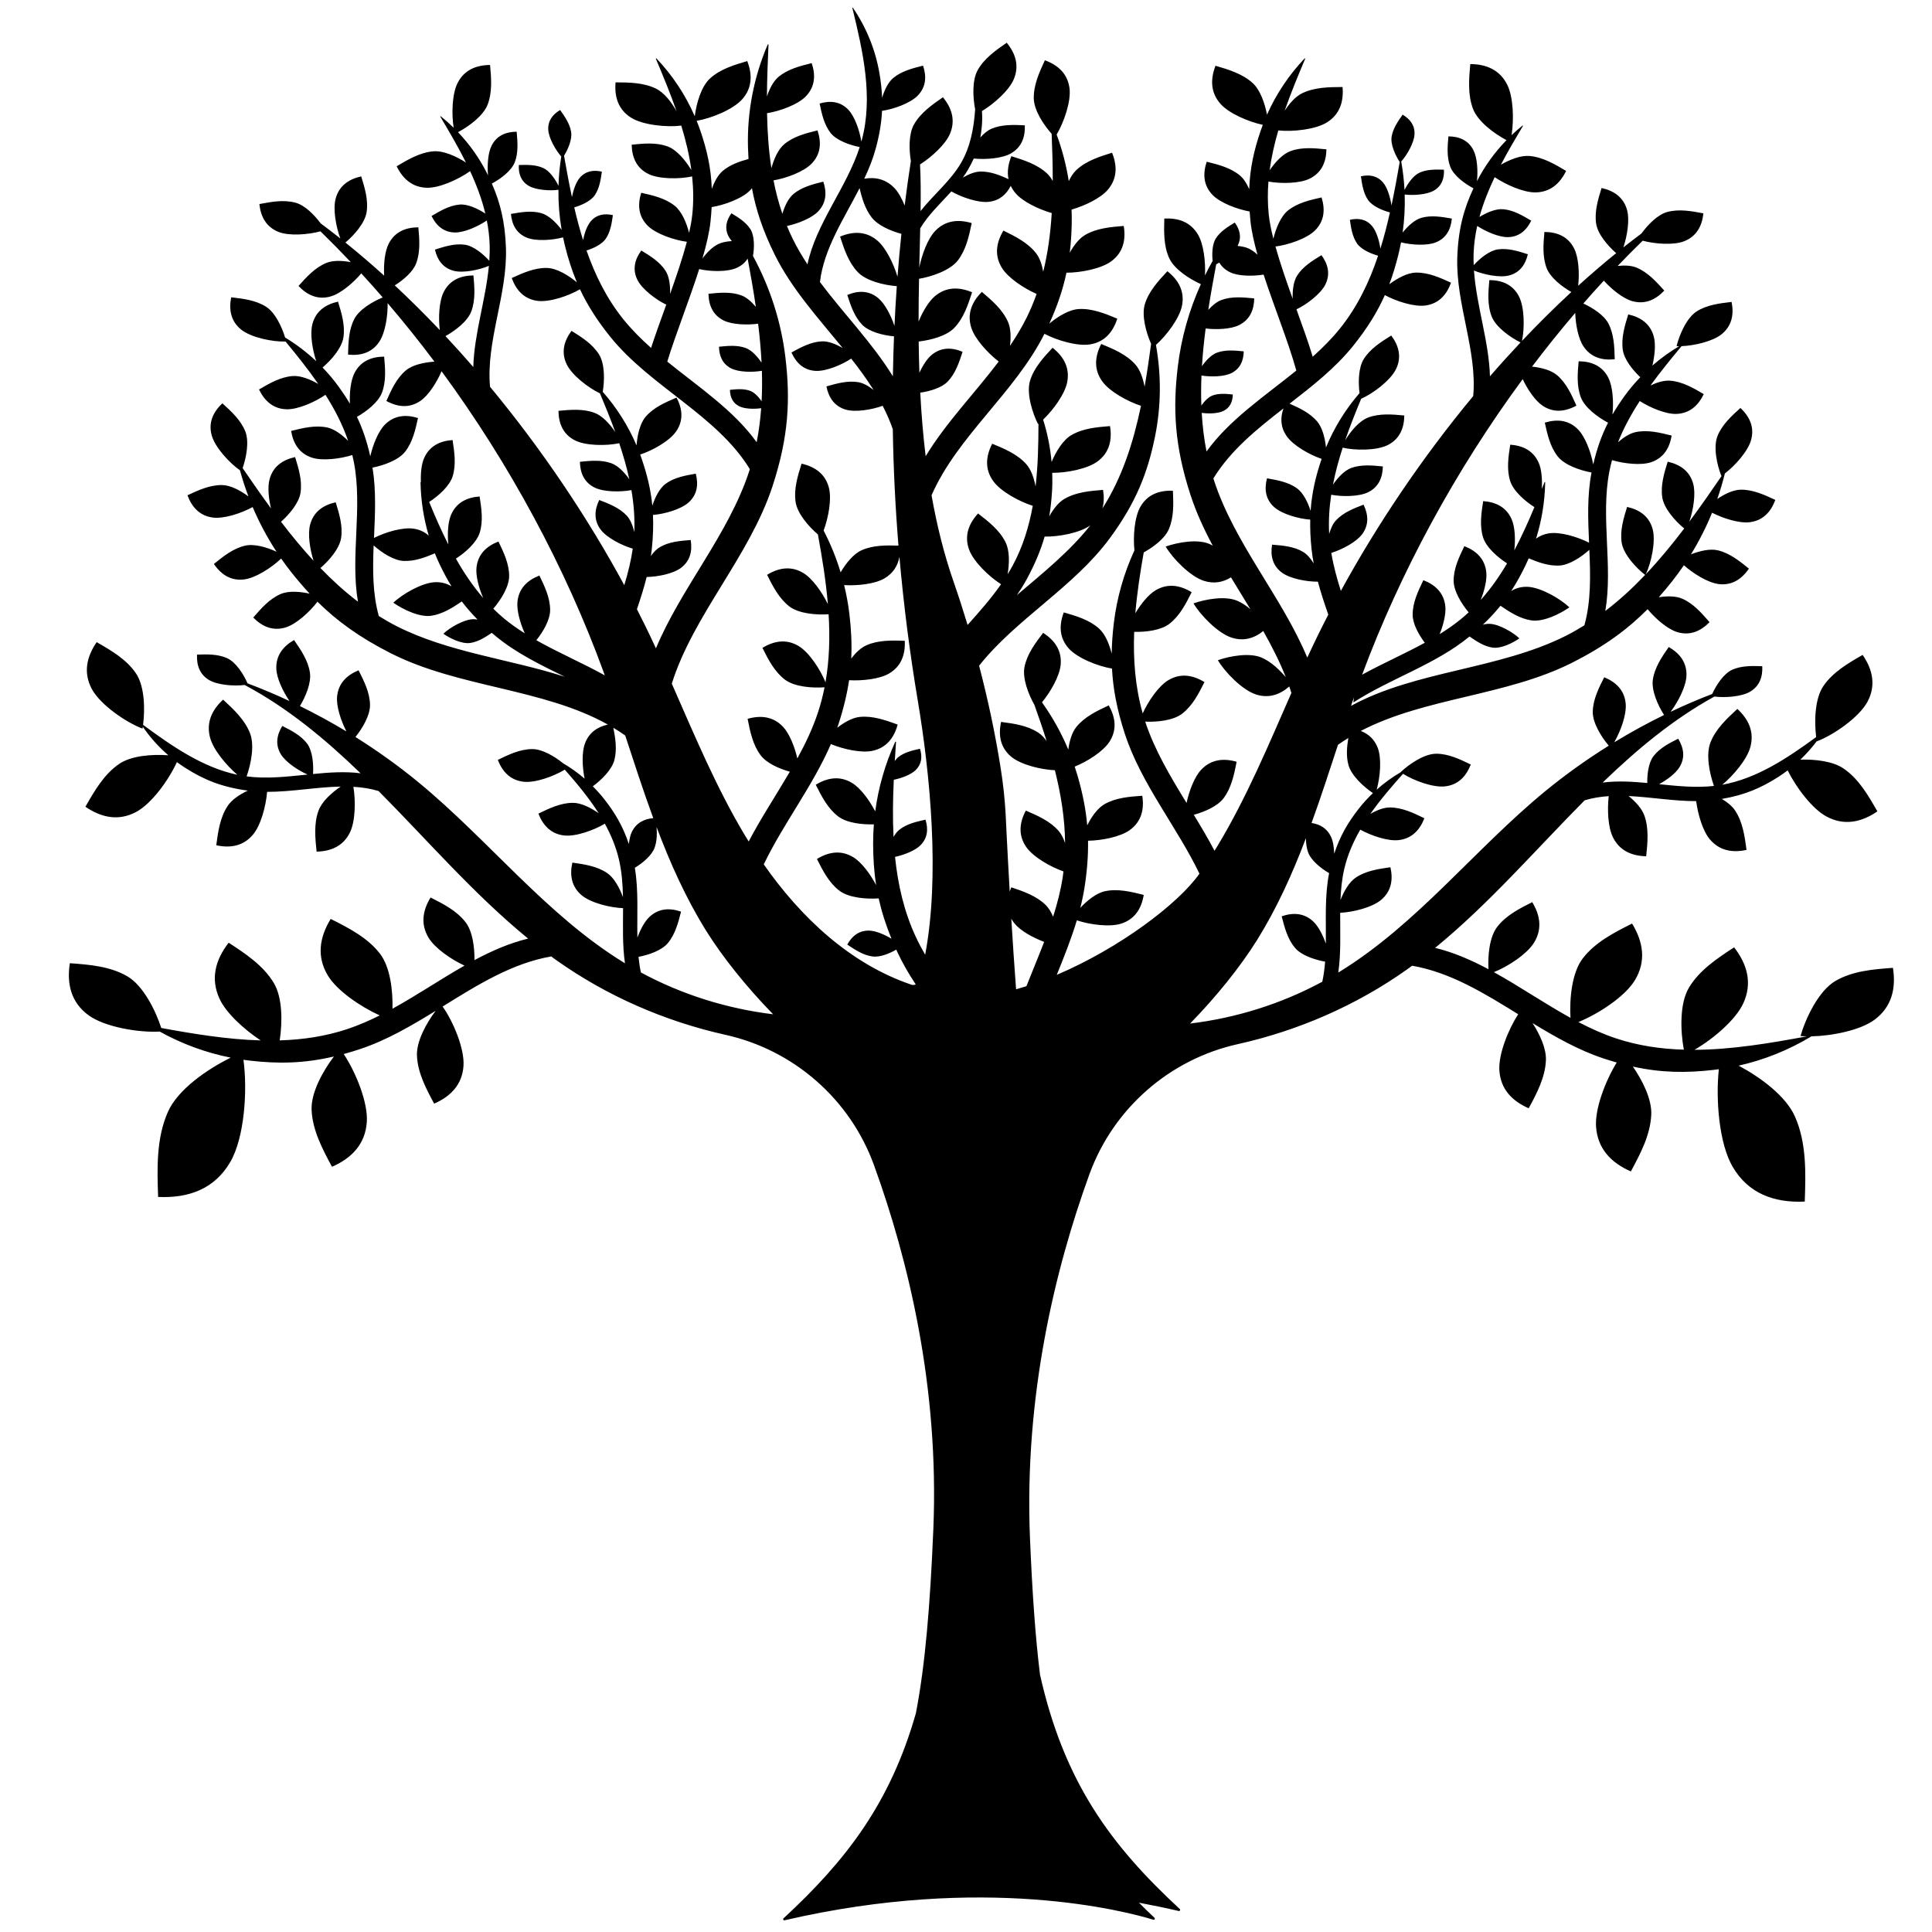 <?xml version="1.0" encoding="iso-8859-1"?>
<!-- Generator: Adobe Illustrator 22.1.0, SVG Export Plug-In . SVG Version: 6.00 Build 0)  -->
<svg version="1.1" id="Layer_1" xmlns="http://www.w3.org/2000/svg" xmlns:xlink="http://www.w3.org/1999/xlink" x="0px" y="0px"
	 width="850.394px" height="850.394px" viewBox="0 0 850.394 850.394" enable-background="new 0 0 850.394 850.394"
	 xml:space="preserve">
<path d="M833.202,426.008c-8.672,0.631-17.681,1.361-25.21,5.708c-7.529,4.348-13.217,16.492-15.482,24.302
	c0.882,0.081,1.851,0.121,2.86,0.138c-16.317,3.021-33.065,5.868-49.533,5.934c8.113-4.678,18.154-13.136,21.522-20.518
	c3.986-8.734,1.827-17.007-4.066-24.587c-7.491,4.887-15.236,10.032-19.847,17.695c-4.214,7.003-3.797,19.089-2.281,27.347
	c-10.114-0.298-20.096-1.741-29.778-4.95c-5.73-1.899-11.246-4.39-16.639-7.203c8.741-3.548,20.527-11.187,24.905-18.47
	c4.946-8.229,3.734-16.693-1.266-24.889c-7.994,4.01-16.27,8.248-21.717,15.343c-4.828,6.288-5.868,17.823-5.401,26.154
	c-11.443-6.302-22.398-13.845-33.712-20.102c6.215-2.504,14.647-7.952,17.77-13.148c3.512-5.843,2.651-11.853-0.899-17.672
	c-5.676,2.848-11.553,5.857-15.42,10.894c-3.44,4.481-4.171,12.714-3.831,18.634c-7.559-4.032-15.303-7.418-23.483-9.404
	c23.724-19.387,44.17-43.133,65.829-64.956c3.463-1.038,6.998-1.592,10.582-1.829c-0.687,6.043-0.343,13.679,1.849,18.105
	c2.882,5.819,8.145,8.217,14.637,8.361c0.633-6.016,1.239-12.276-0.814-17.967c-1.108-3.071-3.841-6.049-6.916-8.539
	c9.808,0.457,19.855,2.256,29.733,2.237c0.789,5.955,2.884,13.055,5.977,16.759c4.162,4.985,9.839,6.086,16.185,4.708
	c-0.791-5.998-1.664-12.226-4.99-17.279c-1.303-1.979-3.429-3.709-5.861-5.162c10.098-1.699,17.249-4.857,24.683-9.569
	c1.47-0.932,2.884-1.94,4.269-2.984c3.772,7.528,10.764,16.92,17.167,20.336c7.629,4.069,15.185,2.59,22.327-2.285
	c-3.975-7.005-8.168-14.254-14.799-18.826c-4.728-3.259-12.394-4.154-19.103-3.964c2.623-2.493,5.038-5.2,7.217-8.101
	c0.003,0.02,0.006,0.042,0.009,0.061c7.138-2.652,18.658-10.5,22.372-17.531c3.714-7.031,2.325-13.975-2.184-20.525
	c-6.428,3.682-13.078,7.565-17.258,13.681c-3.817,5.585-4.053,15.587-3.197,22.487c-12.667,9.249-26.07,18.244-41.32,20.983
	c5.066-4.252,10.898-11.18,12.364-16.633c1.77-6.583-0.71-12.125-5.723-16.744c-4.675,4.299-9.497,8.808-11.83,14.714
	c-2.103,5.325-0.472,13.585,1.519,19.19c-7.938,0.874-16.049,0.064-24.12-0.773c3.616-1.996,7.362-4.834,9.009-7.574
	c2.473-4.115,1.867-8.347-0.633-12.446c-3.998,2.005-8.136,4.125-10.859,7.672c-2.18,2.839-2.815,7.818-2.746,11.825
	c-6.65-0.628-13.239-1.014-19.644-0.189c15.083-14.565,30.999-27.86,49.193-37.863c4.683,0.594,11.93,0.082,15.68-2.123
	c4.138-2.433,5.628-6.441,5.39-11.236c-4.47-0.148-9.118-0.263-13.205,1.552c-3.778,1.678-7.11,6.847-8.842,10.678
	c-6.165,2.365-12.283,4.984-18.313,7.849c3.346-4.43,6.8-11.138,6.991-15.851c0.232-5.731-2.831-9.819-7.802-12.68
	c-3.039,4.395-6.16,8.99-6.98,14.269c-0.75,4.83,2.218,11.428,4.923,15.652c-7.483,3.666-14.821,7.691-21.942,12.034
	c2.817-4.854,5.503-12.227,5.053-17.06c-0.533-5.731-4.124-9.39-9.45-11.574c-2.438,4.776-4.931,9.762-5.043,15.124
	c-0.103,4.936,3.778,11.154,7.046,14.99c-9.895,6.176-19.355,12.946-28.164,20.195c-31.028,25.536-56.196,58.354-90.438,79.385
	c-0.15,0.092-0.307,0.172-0.457,0.263c1.238-8.491,0.789-17.421,0.837-26.29c5.633-0.251,14.095-2.341,18.069-5.715
	c4.372-3.712,5.303-8.735,4.04-14.329c-5.291,0.742-10.785,1.559-15.224,4.534c-2.936,1.968-5.234,5.995-6.765,9.909
	c0.187-4.612,0.632-9.178,1.659-13.627c1.425-6.171,3.917-11.917,7.058-17.36c4.885,2.672,12.124,5.129,16.856,4.604
	c5.701-0.632,9.282-4.275,11.363-9.62c-4.802-2.344-9.813-4.739-15.156-4.755c-2.704-0.008-5.774,1.192-8.617,2.825
	c4.328-6.179,9.334-11.998,14.37-17.643c4.767,2.997,13.177,6.127,18.46,5.541c5.701-0.632,9.282-4.275,11.363-9.62
	c-4.802-2.344-9.813-4.739-15.156-4.756c-5.343-0.016-12.117,4.678-15.732,8.128c0.011,0.008,0.025,0.016,0.036,0.024
	c-3.78,2.197-7.318,4.772-10.572,7.67c1.535-5.417,2.274-13.655,0.494-18.354c-1.435-3.788-4.066-6.173-7.491-7.492
	c28.259-14.736,64.015-15.367,93.119-30.081c14.204-7.181,24.372-14.691,33.133-23.517c3.472,4.185,8.746,8.779,13.027,10.08
	c5.488,1.667,10.215-0.267,14.236-4.358c-3.488-4.048-7.148-8.226-12.052-10.348c-2.802-1.213-6.638-1.194-10.287-0.632
	c2.028-2.286,4.006-4.654,5.964-7.134c1.782-2.257,3.472-4.578,5.087-6.947c4.155,3.706,10.648,7.733,15.374,8.291
	c5.696,0.673,10.008-2.066,13.243-6.802c-4.147-3.369-8.488-6.835-13.689-8.059c-3.428-0.807-7.92,0.243-11.819,1.779
	c3.599-5.842,6.704-11.973,9.294-18.324c4.922,2.528,12.015,4.76,16.644,4.168c5.689-0.728,9.209-4.43,11.2-9.808
	c-4.84-2.263-9.891-4.574-15.234-4.501c-3.278,0.045-7.063,1.874-10.322,4.091c1.287-3.689,2.409-7.441,3.352-11.247
	c4.489-3.412,10.149-9.752,11.524-14.686c1.539-5.525-0.505-10.206-4.687-14.131c-3.966,3.581-8.057,7.337-10.065,12.289
	c-2.008,4.951-0.179,12.987,1.673,17.629c0.069-0.044,0.143-0.099,0.214-0.145c-4.638,6.787-9.369,13.607-14.308,20.263
	c1.751-5.187,2.9-12.239,1.715-16.623c-1.496-5.537-5.644-8.519-11.244-9.759c-1.582,5.103-3.183,10.422-2.383,15.705
	c0.75,4.946,5.772,10.499,9.66,13.687c-5.327,7.024-10.918,13.813-16.904,20.131c2.387-5.021,4.461-14.459,3.003-19.855
	c-1.497-5.537-5.644-8.519-11.244-9.759c-1.582,5.103-3.183,10.422-2.383,15.705c0.793,5.235,6.37,11.146,10.326,14.217
	c-5.476,5.752-11.28,11.112-17.539,15.869c3.408-19.657-2.074-41.222,1.766-61.257c0.332-1.732,0.737-3.438,1.197-5.124
	c5.309,1.546,12.683,2.39,17.11,0.934c5.448-1.792,8.203-6.093,9.141-11.752c-5.181-1.306-10.578-2.619-15.81-1.535
	c-2.637,0.546-5.382,2.338-7.82,4.508c2.505-6.339,5.81-12.37,9.584-18.175c4.66,2.962,11.463,5.82,16.103,5.666
	c5.732-0.19,9.584-3.545,12.073-8.712c-4.606-2.708-9.417-5.484-14.743-5.913c-2.663-0.215-5.774,0.717-8.704,2.098
	c4.318-5.947,9.005-11.68,13.669-17.297c5.627-0.221,13.706-2.082,17.624-5.241c4.465-3.6,5.524-8.597,4.403-14.222
	c-5.308,0.607-10.822,1.284-15.335,4.145c-4.513,2.861-7.697,10.462-8.889,15.315c0.355,0.018,0.731,0.026,1.12,0.026
	c-4.173,2.492-8.108,5.341-11.755,8.522c1.056-4.459,1.523-9.395,0.614-12.759c-1.497-5.537-5.644-8.519-11.244-9.759
	c-1.582,5.103-3.183,10.422-2.383,15.705c0.626,4.133,4.235,8.684,7.674,11.93c-2.517,2.641-4.877,5.436-7.017,8.411
	c-1.917,2.664-3.653,5.309-5.229,8.038c0.573-5.393,0.192-12.316-1.842-16.27c-2.623-5.101-7.303-7.148-13.038-7.187
	c-0.478,5.322-0.93,10.858,0.96,15.856c1.725,4.564,7.542,8.836,11.976,11.18c-2.738,5.386-4.887,11.266-6.511,18.38
	c-1.016-5.399-3.509-12.191-6.728-15.449c-4.031-4.08-9.109-4.631-14.593-2.95c1.139,5.22,2.367,10.637,5.667,14.839
	c3.04,3.87,9.961,6.21,14.902,7.101c-0.011,0.055-0.022,0.106-0.033,0.161c-1.919,10.01-1.517,20.401-1.06,30.744
	c-5-2.567-12.765-4.897-17.661-4.123c-2.223,0.351-4.094,1.156-5.663,2.326c2.507-8.004,3.862-16.35,4.016-24.776
	c0.003-0.171-0.232-0.219-0.295-0.061c-0.396,0.997-0.795,1.998-1.195,2.998c0.25-4.21-0.077-8.584-1.345-11.497
	c-2.288-5.259-6.826-7.604-12.547-8.013c-0.821,5.28-1.628,10.775-0.065,15.885c1.369,4.476,6.516,8.932,10.705,11.605
	c-2.699,6.468-5.584,12.88-8.842,19.032c0.517-4.817,0.326-10.245-1.162-13.664c-2.288-5.259-6.826-7.604-12.547-8.013
	c-0.821,5.28-1.628,10.775-0.065,15.885c1.355,4.431,6.412,8.84,10.578,11.522c-3.395,5.755-7.211,11.189-11.61,16.122
	c1.68-4.211,2.849-8.944,2.46-12.363c-0.648-5.699-4.3-9.27-9.65-11.337c-2.331,4.808-4.713,9.826-4.715,15.169
	c-0.002,4.573,3.449,10.178,6.613,13.961c-1.043,0.966-2.113,1.909-3.219,2.819c-3.008,2.478-6.216,4.699-9.543,6.764
	c1.688-4.221,2.866-8.973,2.476-12.403c-0.648-5.699-4.3-9.27-9.65-11.337c-2.331,4.808-4.713,9.826-4.715,15.169
	c-0.001,3.967,2.597,8.714,5.351,12.373c-9.053,4.942-18.656,9.131-27.592,14.054c16.784-45.105,41.063-89.887,70.68-130.091
	c2.172,4.575,5.462,9.479,8.753,11.683c4.766,3.191,9.851,2.715,14.888-0.029c-2.16-4.887-4.447-9.949-8.521-13.406
	c-2.614-2.218-6.928-3.329-11.002-3.763c6.122-8.089,12.46-15.979,18.997-23.636c0.191,5.187,1.35,11.289,3.628,14.711
	c3.178,4.774,8.058,6.284,13.762,5.68c-0.122-5.342-0.294-10.894-2.732-15.648c-1.91-3.725-6.79-6.898-11.087-8.882
	c2.97-3.403,5.975-6.761,9.022-10.064c3.524,3.872,8.447,7.854,12.455,8.993c5.517,1.568,10.209-0.452,14.155-4.614
	c-3.56-3.984-7.296-8.095-12.237-10.128c-2.303-0.948-5.28-1.059-8.273-0.73c3.617-3.777,7.286-7.478,11-11.103
	c5.438,1.447,13.635,2.059,18.289,0.222c5.335-2.106,7.835-6.561,8.44-12.264c-5.248-1.002-10.713-1.998-15.873-0.612
	c-4.221,1.134-8.537,5.561-11.383,9.476c-2.667,1.989-5.32,4.023-7.956,6.109c1.705-5.162,2.8-12.061,1.633-16.376
	c-1.497-5.537-5.644-8.519-11.244-9.759c-1.582,5.103-3.183,10.422-2.383,15.705c0.696,4.595,5.079,9.712,8.816,12.971
	c-5.657,4.58-11.237,9.377-16.732,14.359c0.608-5.424,0.245-12.488-1.817-16.498c-2.623-5.101-7.303-7.148-13.038-7.187
	c-0.478,5.322-0.93,10.858,0.96,15.856c1.588,4.199,6.639,8.15,10.89,10.582c-7.421,6.861-14.674,14.059-21.733,21.533
	c1.181-5.482,1.161-14.762-1.326-19.598c-2.623-5.101-7.303-7.148-13.038-7.187c-0.478,5.322-0.93,10.858,0.96,15.856
	c1.832,4.846,8.276,9.363,12.779,11.592c-4.574,4.861-9.07,9.829-13.469,14.901c-0.423-15.315-5.931-30.929-7.032-46.549
	c4.369,1.811,11.281,3.234,15.412,2.171c4.66-1.2,7.204-4.649,8.301-9.335c-4.266-1.379-8.712-2.776-13.153-2.157
	c-3.732,0.52-7.904,3.922-10.683,6.951c-0.067-1.67-0.098-3.34-0.041-5.01c0.14-4.159,0.702-8.24,1.587-12.251
	c3.897,2.538,9.668,5.026,13.603,4.921c4.811-0.128,8.061-2.923,10.176-7.245c-3.85-2.297-7.872-4.652-12.339-5.04
	c-3.226-0.281-7.245,1.442-10.46,3.412c1.65-5.986,3.983-11.818,6.703-17.521c5.082,3.409,12.893,6.848,18.175,6.706
	c6.277-0.168,10.518-3.814,13.279-9.454c-5.024-2.997-10.273-6.07-16.101-6.577c-3.866-0.337-8.605,1.534-12.604,3.832
	c3.033-5.801,6.373-11.474,9.697-17.047c0.075-0.126-0.081-0.26-0.195-0.168h0c-1.667,1.331-3.256,2.747-4.801,4.208
	c1.076-6.888,0.803-16.91-2.004-22.368c-3.255-6.329-9.062-8.869-16.179-8.918c-0.594,6.603-1.153,13.473,1.191,19.675
	c2.127,5.627,9.266,10.895,14.753,13.816c-5.192,5.335-9.592,11.408-13.001,18.06c0.472-4.54,0.145-10.339-1.562-13.658
	c-2.213-4.303-6.161-6.031-11.001-6.064c-0.403,4.49-0.784,9.161,0.81,13.378c1.469,3.886,6.454,7.522,10.207,9.488
	c-4.228,9.012-6.692,17.9-7.114,30.389c-0.692,20.506,8.848,41.083,7.004,61.063c-22.453,27.067-42.272,56.496-58.248,85.746
	c-1.76-5.519-3.271-11.082-4.211-16.723c4.7-1.454,10.977-4.742,13.568-8.219c3-4.027,2.807-8.495,0.629-13.019
	c-4.368,1.674-8.895,3.452-12.096,6.862c-1.392,1.483-2.375,3.671-3.038,6.031c-0.316-5.79,0.041-11.545,0.899-17.256
	c4.851,0.916,12.279,0.878,16.289-1.119c4.495-2.238,6.341-6.311,6.442-11.331c-4.653-0.48-9.495-0.938-13.892,0.658
	c-3.019,1.096-5.923,4.221-8.072,7.343c1.062-5.469,2.54-10.894,4.283-16.269c5.436,1.268,14.936,1.34,19.864-1.161
	c5.114-2.596,7.186-7.265,7.256-13c-5.319-0.506-10.853-0.987-15.861,0.876c-3.954,1.471-7.706,6.004-10.181,10.063
	c2.126-6.178,4.557-12.284,7.058-18.309c5.087-2.204,12.918-8.03,15.361-13.098c2.49-5.167,1.304-10.135-2.12-14.736
	c-4.535,2.825-9.225,5.801-12.076,10.32c-2.387,3.785-2.503,10.169-1.889,15.021c-6.171,7.134-11.169,15.207-14.768,23.918
	c-0.442-4.239-1.614-8.837-3.977-11.549c-3.16-3.625-7.601-5.783-12.042-7.706c10.058-7.805,20.134-15.687,27.982-25.457
	c6.325-7.875,10.704-15.049,13.952-22.341c5.011,2.718,12.857,5.263,17.849,4.583c5.763-0.784,9.302-4.567,11.277-10.037
	c-4.926-2.256-10.067-4.558-15.484-4.44c-3.756,0.081-8.151,2.477-11.687,5.134c1.586-4.187,2.867-8.469,3.987-12.996
	c0.447-1.806,0.837-3.623,1.178-5.447c4.604,1.151,11.491,1.568,15.383-0.029c4.477-1.836,6.536-5.622,6.984-10.441
	c-4.439-0.787-9.06-1.566-13.398-0.339c-2.975,0.841-5.98,3.636-8.263,6.483c0.781-5.55,1.083-11.155,0.908-16.752
	c3.8,0.503,9.839,0.073,12.93-1.764c3.355-1.994,4.55-5.258,4.337-9.155c-3.634-0.103-7.413-0.178-10.729,1.314
	c-2.714,1.221-5.133,4.667-6.619,7.607c-0.216-4.19-0.703-8.371-1.451-12.517c2.554-2.841,5.668-8.273,5.85-11.946
	c0.193-3.898-1.866-6.698-5.231-8.676c-2.095,2.972-4.247,6.079-4.837,9.666c-0.571,3.469,1.673,8.309,3.563,11.159
	c-1.113,6.36-2.273,12.778-3.633,19.148c-0.503-3.588-1.81-7.884-3.703-10.106c-2.531-2.971-5.95-3.599-9.755-2.733
	c0.511,3.6,1.073,7.337,3.103,10.354c1.855,2.758,6.381,4.684,9.684,5.546c-1.209,5.379-2.577,10.711-4.202,15.926
	c-0.518-3.556-1.813-7.76-3.679-9.95c-2.531-2.971-5.95-3.599-9.755-2.733c0.511,3.6,1.073,7.337,3.103,10.354
	c1.787,2.657,6.056,4.544,9.32,5.45c-3.872,11.562-9.106,22.48-16.753,31.999c-3.614,4.499-7.701,8.595-12.041,12.469
	c-1.713-5.839-4.348-13.122-7.139-20.857c4.455-2.113,10.667-6.79,12.72-10.929c2.23-4.497,1.242-8.857-1.71-12.917
	c-3.997,2.427-8.131,4.985-10.67,8.912c-1.677,2.594-2.132,6.617-2.011,10.289c-2.776-7.75-5.545-15.735-7.579-23.011
	c5.558-0.698,13.766-3.439,17.432-7.094c4.035-4.024,4.558-9.071,2.862-14.511c-5.181,1.155-10.557,2.401-14.716,5.699
	c-3.249,2.577-5.39,7.923-6.492,12.487c-0.98-3.87-1.702-7.48-2.037-10.663c-0.512-4.859-0.518-9.695-0.135-14.503
	c5.507,0.987,13.744,0.907,18.22-1.322c5.101-2.539,7.196-7.162,7.31-12.858c-5.28-0.544-10.774-1.065-15.764,0.747
	c-3.461,1.257-6.787,4.863-9.233,8.441c0.793-5.886,2.128-11.726,3.818-17.509c6.357,0.651,16.459-0.384,21.532-3.625
	c5.485-3.503,7.302-9.008,6.74-15.492c-6.063,0.023-12.366,0.099-17.812,2.763c-2.903,1.42-5.542,4.408-7.675,7.693
	c2.698-7.742,5.864-15.373,9.025-22.868c0.066-0.157-0.135-0.287-0.253-0.163c-6.885,7.266-12.485,15.638-16.542,24.749
	c-0.975-5.107-2.984-10.915-6.322-13.94c-4.493-4.072-10.526-5.895-16.344-7.601c-2.341,6.073-2.124,11.865,2.172,16.754
	c3.761,4.28,12.403,7.918,18.649,9.262c-0.344,0.905-0.678,1.814-0.992,2.731c-2.876,8.412-4.664,16.34-4.991,25.568
	c-1.059-2.431-2.422-4.625-4.12-6.035c-4.084-3.391-9.43-4.758-14.584-6.03c-1.818,5.4-1.409,10.458,2.534,14.572
	c3.39,3.537,10.869,6.349,16.359,7.338c0.096,1.401,0.21,2.824,0.366,4.3c0.461,4.377,1.583,9.379,3.088,14.712
	c-1.499-1.402-3.121-2.531-4.76-3.072c-1.314-0.433-2.663-0.67-4.029-0.795c0.04-0.074,0.088-0.149,0.124-0.222
	c1.737-3.502,0.967-6.898-1.331-10.06c-3.113,1.89-6.333,3.882-8.31,6.941c-1.61,2.49-1.778,6.673-1.436,9.947
	c-1.187,2.097-2.31,4.227-3.373,6.384c0.307-6-0.563-13.741-3.098-18.01c-3.222-5.427-8.499-7.363-14.801-7.023
	c-0.17,5.877-0.295,11.989,2.114,17.352c2.211,4.922,8.941,9.244,13.976,11.514c-5.195,11.508-8.649,23.759-10.155,36.349
	c-2.21,18.48-1.467,34.793,5.624,56.53c2.504,7.677,5.911,15.033,9.761,22.218c-0.416-0.225-0.827-0.459-1.261-0.655
	c-5.355-2.427-14.272-0.772-19.458,1.059c3.054,5.215,10.772,13.143,16.779,15.081c4.397,1.418,8.38,0.698,11.965-1.521
	c2.831,4.692,5.725,9.353,8.552,14.026c-1.703-1.447-3.541-2.703-5.586-3.63c-5.355-2.427-14.272-0.772-19.458,1.059
	c3.054,5.215,10.772,13.143,16.779,15.081c5.211,1.681,9.843,0.365,13.917-2.902c3.757,6.635,7.183,13.358,9.915,20.289
	c-3.015-3.438-6.305-6.641-10.433-8.512c-5.355-2.427-14.272-0.772-19.458,1.059c3.054,5.215,10.772,13.143,16.779,15.081
	c5.526,1.782,10.399,0.193,14.648-3.517c0.328,0.944,0.643,1.892,0.942,2.845c-10.057,22.84-19.629,45.914-32.48,67.272
	c-0.443,0.736-0.911,1.463-1.364,2.196c-2.798-5.342-5.926-10.591-9.12-15.833c4.855-1.329,10.463-3.774,13.121-7.31
	c3.443-4.582,4.637-10.419,5.739-16.043c-5.919-1.678-11.352-0.971-15.582,3.496c-2.986,3.154-5.299,9.256-6.464,14.646
	c-7.058-11.528-14.033-23.159-18.197-35.792c5.292,0.227,12.354-0.494,16.257-3.494c4.544-3.493,7.257-8.797,9.824-13.922
	c-5.254-3.201-10.678-3.974-15.949-0.802c-4.293,2.584-8.781,9.191-11.239,14.595c-3.309-11.671-4.216-23.728-3.747-35.897
	c5.188,0.125,11.763-0.668,15.477-3.522c4.544-3.493,7.257-8.797,9.824-13.922c-5.254-3.201-10.678-3.974-15.949-0.802
	c-3.134,1.886-6.366,5.918-8.843,10.059c0.756-8.936,2.121-17.898,3.694-26.776c4.409-2.435,9.293-6.136,11.045-10.204
	c2.267-5.264,2.052-11.218,1.798-16.944c-6.148-0.236-11.262,1.73-14.32,7.068c-2.628,4.587-3.26,13.185-2.613,19.172
	c-4.657,10.122-7.745,20.923-9.074,32.031c-0.548,4.586-0.877,9.018-0.933,13.451c-1.061-4.248-2.872-8.64-5.601-11.081
	c-4.272-3.821-9.986-5.508-15.496-7.084c-2.176,5.755-1.934,11.228,2.157,15.823c3.871,4.347,13.121,7.947,19.064,8.891
	c0.468,8.862,2.169,18.03,5.656,28.721c7.173,21.992,22.922,40.93,32.84,61.559c-9.247,13.213-35.131,32.756-62.798,44.534
	c3.213-7.925,6.394-15.885,8.832-23.989c5.731,1.904,14.516,3.091,19.634,1.411c5.845-1.919,8.803-6.531,9.811-12.6
	c-5.557-1.404-11.345-2.815-16.958-1.656c-3.804,0.785-7.818,3.988-10.958,7.345c0.783-3.099,1.435-6.223,1.917-9.378
	c1.129-7.388,1.587-13.983,1.482-20.166c6.003-0.08,14.282-1.678,18.478-4.762c4.958-3.643,6.332-8.947,5.402-15.028
	c-5.718,0.396-11.658,0.857-16.631,3.705c-3.079,1.764-5.698,5.5-7.606,9.31c-0.652-7.485-2.14-14.541-4.283-21.919
	c-0.383-1.317-0.8-2.622-1.232-3.921c5.542-2.255,12.546-6.654,15.321-10.979c3.323-5.178,2.705-10.622-0.343-15.966
	c-5.196,2.419-10.577,4.978-14.199,9.419c-1.995,2.447-3.089,6.221-3.599,10.01c-3.077-7.337-6.968-14.309-11.585-20.796
	c3.794-4.583,7.802-11.574,8.238-16.599c0.531-6.129-2.55-10.66-7.735-13.971c-3.473,4.559-7.044,9.329-8.182,14.946
	c-1.022,5.042,1.708,12.086,4.353,16.751c1.882,5.26,3.704,10.567,5.372,15.909c-1.098-1.511-2.323-2.807-3.674-3.694
	c-4.791-3.146-10.692-3.967-16.375-4.71c-1.299,6.013-0.249,11.391,4.478,15.329c4.243,3.535,13.171,5.683,19.215,5.94
	c2.663,10.612,4.408,21.332,4.482,32.088c-0.677-2.068-1.591-3.939-2.805-5.34c-3.752-4.332-9.207-6.73-14.472-8.993
	c-2.888,5.432-3.343,10.892,0.132,15.969c3.043,4.445,10.74,8.843,16.448,10.814c-0.105,0.851-0.22,1.702-0.35,2.552
	c-0.9,5.89-2.398,11.672-4.23,17.388c-0.843-2.025-1.909-3.834-3.241-5.143c-4.087-4.018-9.716-5.972-15.146-7.806
	c-0.269,0.621-0.503,1.24-0.711,1.857c-1.116-19.393-1.779-33.882-1.793-34.147c-0.37-6.694-1.113-13.369-2.147-19.947
	c-2.395-15.243-5.614-30.369-9.53-45.312c16.232-20.507,41.66-34.558,57.509-56.07c11.688-15.865,16.715-29.011,19.912-44.73
	c2.71-13.326,2.819-27.039,0.418-40.394c4.644-4.115,10.427-11.745,11.492-17.374c1.174-6.201-1.503-11.144-6.455-15.058
	c-4.015,4.295-8.152,8.795-9.893,14.411c-1.565,5.048,0.502,12.531,2.725,17.566c-0.849,6.281-1.763,12.599-2.863,18.875
	c-0.711-3.774-1.996-7.479-4.108-9.841c-3.919-4.383-9.553-6.754-14.991-8.99c-2.874,5.619-3.253,11.227,0.394,16.378
	c3.204,4.525,11.213,8.925,17.106,10.844c-3.335,16.061-8.289,31.588-16.976,45.191c0.71-2.498,0.765-5.256,0.284-8.19
	c-5.861,0.468-11.95,1.005-17.021,3.981c-2.604,1.528-4.866,4.447-6.657,7.64c0.589-3.498,0.971-7.035,1.204-10.724
	c0.177-2.803,0.209-5.608,0.114-8.404c6.206,0.058,15.502-1.682,20.044-5.094c5.046-3.791,6.399-9.247,5.379-15.475
	c-5.861,0.468-11.95,1.005-17.021,3.981c-3.726,2.187-6.755,7.213-8.695,11.826c-0.563-6.327-1.813-12.582-3.725-18.655
	c4.468-4.251,9.617-11.29,10.616-16.569c1.174-6.201-1.503-11.144-6.455-15.058c-4.015,4.295-8.152,8.795-9.893,14.411
	c-1.741,5.616,1.013,14.257,3.476,19.174c0.067-0.052,0.139-0.114,0.207-0.168c-0.007,9.219-0.229,18.526-1.27,27.634
	c-0.711-3.77-1.996-7.47-4.106-9.83c-3.919-4.383-9.553-6.754-14.991-8.99c-2.874,5.619-3.253,11.227,0.394,16.378
	c3.27,4.618,11.537,9.098,17.459,10.952c-1.67,9.236-4.416,18.161-8.919,26.453c-0.679,1.25-1.405,2.472-2.152,3.682
	c0.812-4.811,0.939-10.399-0.921-14.128c-2.624-5.262-7.433-9.035-12.088-12.627c-4.255,4.662-6.1,9.971-3.941,15.902
	c1.95,5.357,8.83,11.916,14.068,15.244c-4.398,6.286-9.545,12.129-14.731,17.918c-1.928-6.379-3.973-12.719-6.16-19.007
	c-4.302-12.368-7.426-25.167-9.707-38.044c11.301-25.941,36.727-45.223,49.689-71.098c5.489,2.895,14.6,5.61,20.218,4.643
	c6.22-1.071,9.913-5.308,11.847-11.316c-5.429-2.258-11.092-4.558-16.962-4.224c-4.251,0.242-9.158,3.249-12.966,6.418
	c3.653-8.001,6.044-15.271,7.556-22.418c6.204,0.016,15.347-1.728,19.838-5.104c5.045-3.793,6.396-9.249,5.373-15.477
	c-5.861,0.47-11.95,1.009-17.019,3.987c-2.645,1.554-4.936,4.543-6.739,7.796c0.48-3.991,0.744-8.024,0.85-12.209
	c0.057-2.259,0.033-4.516-0.055-6.768c5.764-1.661,12.768-4.985,15.974-8.755c4.089-4.808,4.209-10.428,1.843-16.279
	c-5.615,1.746-11.436,3.609-15.728,7.627c-1.328,1.244-2.424,2.953-3.316,4.882c-1.103-6.984-2.89-13.856-5.341-20.511
	c3.184-5.316,6.426-14.62,5.662-20.409c-0.825-6.257-4.914-10.115-10.841-12.283c-2.47,5.336-4.992,10.904-4.889,16.783
	c0.091,5.18,4.229,11.495,7.865,15.592c0.285,6.884,0.503,13.825,0.484,20.75c-0.719-1.263-1.539-2.389-2.481-3.271
	c-4.292-4.019-10.114-5.882-15.728-7.627c-1.411,3.491-1.928,6.897-1.256,10.1c-3.908-1.795-7.969-3.391-12.237-3.349
	c-2.483,0.025-5.284,1.148-7.88,2.672c0.845-1.165,1.637-2.362,2.353-3.606c0.96-1.667,1.769-3.251,2.458-4.789
	c5.17,0.528,12.417-0.015,16.325-2.236c4.633-2.634,6.352-7.058,6.166-12.385c-4.959-0.237-10.117-0.441-14.684,1.508
	c-1.744,0.744-3.413,2.154-4.912,3.848c0.297-1.606,0.508-3.235,0.658-4.93c0.198-2.234,0.213-4.473,0.065-6.7
	c5.287-3.19,11.883-9.012,13.996-13.987c2.467-5.809,0.905-11.209-3.1-16.087c-4.838,3.342-9.838,6.858-12.735,11.974
	c-2.542,4.489-2.198,11.99-1.158,17.361c-0.59,8.244-2.055,16.353-6.14,23.441c-4.605,7.99-12.24,14.124-17.886,21.313
	c0.117-7.757,0.094-14.661-0.243-20.52c5.131-3.274,11.18-8.767,13.185-13.489c2.467-5.809,0.905-11.209-3.1-16.087
	c-4.838,3.342-9.838,6.858-12.735,11.974c-2.352,4.154-2.234,10.888-1.379,16.126c-1.008,6.502-1.919,13.022-2.73,19.559
	c-1.243-3.105-2.793-5.925-4.561-7.752c-3.701-3.825-8.253-4.889-13.218-4.059c2.046-4.33,3.827-8.745,5.066-13.324
	c1.654-6.107,2.505-11.459,2.755-16.543c4.987-0.69,12.5-3.355,15.773-6.771c3.547-3.701,3.916-8.252,2.28-13.111
	c-4.637,1.144-9.447,2.374-13.121,5.425c-2.269,1.884-3.88,5.313-4.901,8.705c-0.137-3.604-0.552-7.163-1.186-10.861
	c-1.77-10.314-5.777-20.121-11.677-28.764c-0.08-0.117-0.262-0.037-0.229,0.101c4.683,19.167,9.252,39.295,4.101,58.319
	c-0.046,0.168-0.097,0.334-0.144,0.502c-0.738-4.767-2.898-11.102-5.786-14.086c-3.446-3.562-7.829-4.083-12.582-2.68
	c0.937,4.521,1.95,9.213,4.764,12.873c2.606,3.389,8.617,5.479,12.883,6.284c-5.792,17.946-19.205,33.583-23.002,51.633
	c-2.352-3.573-4.519-7.248-6.409-11.068c-0.948-1.915-1.812-3.856-2.617-5.816c4.813-1.03,10.874-3.434,13.723-6.407
	c3.547-3.701,3.916-8.252,2.28-13.111c-4.637,1.144-9.447,2.374-13.121,5.425c-2.27,1.885-3.882,5.318-4.903,8.712
	c-1.644-4.8-2.922-9.71-3.896-14.702c5.525-0.908,13.342-3.782,16.83-7.42c3.943-4.114,4.352-9.172,2.534-14.572
	c-5.154,1.272-10.5,2.639-14.584,6.03c-2.729,2.267-4.601,6.543-5.712,10.604c-1.216-7.94-1.762-16.049-1.919-24.206
	c5.538-0.851,13.576-3.759,17.128-7.465c3.943-4.114,4.352-9.172,2.534-14.572c-5.154,1.272-10.5,2.639-14.584,6.03
	c-2.291,1.903-3.98,5.223-5.121,8.643c0.046-7.603,0.349-15.215,0.684-22.736c0.009-0.209-0.277-0.272-0.36-0.08
	c-6.065,14.194-9.059,29.532-8.671,44.962c0.046,1.821,0.125,3.61,0.235,5.382c-4.066,1.101-8.059,2.512-11.271,5.179
	c-2.141,1.778-3.752,4.795-4.885,7.972c-0.337-9.183-2.121-17.083-4.986-25.462c-0.519-1.517-1.08-3.018-1.681-4.5
	c6.281-1.042,16.035-4.912,20.098-9.536c4.296-4.889,4.514-10.681,2.172-16.754c-5.818,1.706-11.852,3.53-16.344,7.601
	c-3.96,3.589-6.051,11.094-6.762,16.698c-4.08-9.39-9.797-18.008-16.862-25.464c-0.117-0.124-0.319,0.006-0.253,0.163
	c3.186,7.553,6.377,15.245,9.089,23.05c-2.313-4.104-5.472-8.182-9.022-9.919c-5.447-2.664-11.749-2.74-17.812-2.763
	c-0.563,6.484,1.255,11.988,6.74,15.491c5.251,3.354,15.884,4.345,22.181,3.549c1.985,6.459,3.556,12.991,4.447,19.58
	c-2.481-4.138-6.4-8.944-10.511-10.436c-4.99-1.812-10.483-1.291-15.763-0.747c0.114,5.697,2.209,10.319,7.31,12.858
	c4.778,2.379,13.842,2.31,19.296,1.108c0.583,5.55,0.665,11.139,0.074,16.759c-0.259,2.457-0.753,5.174-1.412,8.062
	c-1.139-4.433-3.24-9.457-6.357-11.929c-4.159-3.298-9.535-4.544-14.716-5.699c-1.696,5.44-1.172,10.488,2.862,14.511
	c3.622,3.612,11.68,6.332,17.234,7.069c-1.892,7.159-4.598,15.125-7.379,22.943c0.11-3.647-0.351-7.624-2.014-10.196
	c-2.539-3.927-6.673-6.485-10.67-8.912c-2.951,4.06-3.94,8.42-1.71,12.917c2.05,4.133,8.246,8.801,12.7,10.919
	c-2.465,6.845-4.866,13.416-6.681,19.034c-4.427-3.935-8.597-8.099-12.276-12.679c-7.249-9.024-12.331-19.303-16.139-30.197
	c3.126-0.977,6.861-2.768,8.503-5.209c2.029-3.017,2.591-6.754,3.103-10.354c-3.805-0.866-7.224-0.238-9.755,2.733
	c-1.57,1.843-2.737,5.112-3.376,8.221c-1.478-4.711-2.747-9.517-3.875-14.37c3.226-0.932,7.315-2.787,9.054-5.373
	c2.029-3.017,2.591-6.754,3.103-10.354c-3.805-0.866-7.224-0.238-9.755,2.733c-1.607,1.886-2.79,5.264-3.419,8.437
	c-1.297-6.041-2.414-12.129-3.477-18.17c1.778-2.896,3.649-7.266,3.122-10.469c-0.59-3.588-2.742-6.695-4.837-9.666
	c-3.365,1.977-5.424,4.778-5.231,8.676c0.179,3.613,3.194,8.925,5.723,11.802c-0.685,4.272-1.09,8.578-1.213,12.887
	c-1.474-2.988-3.946-6.581-6.73-7.834c-3.316-1.492-7.094-1.417-10.729-1.314c-0.213,3.897,0.982,7.161,4.337,9.155
	c3.135,1.864,9.306,2.281,13.094,1.744c-0.064,5.897,0.401,11.794,1.4,17.618c-2.344-3.119-5.65-6.403-8.919-7.328
	c-4.338-1.227-8.959-0.448-13.398,0.339c0.448,4.818,2.507,8.604,6.984,10.441c4.062,1.666,11.378,1.138,15.964-0.127
	c0.247,1.19,0.508,2.378,0.801,3.56c1.409,5.699,3.08,11.008,5.289,16.23c-3.729-3.088-8.88-6.231-13.193-6.324
	c-5.417-0.117-10.557,2.185-15.484,4.44c1.976,5.47,5.515,9.252,11.277,10.037c5.308,0.722,13.837-2.199,18.759-5.1
	c3.172,6.771,7.362,13.49,13.246,20.814c17.769,22.121,46.951,34.559,61.514,58.349c-0.089,0.28-0.156,0.564-0.248,0.845
	c-9.085,27.85-30.02,51.48-41.077,78.048c-1.523-3.291-3.068-6.572-4.66-9.828c-1.204-2.464-2.445-4.934-3.708-7.407
	c1.601-4.691,3.094-9.406,4.287-14.165c4.899-0.097,11.648-1.446,15.057-3.985c4.027-3,5.121-7.336,4.329-12.295
	c-4.665,0.353-9.51,0.761-13.554,3.112c-1.468,0.854-2.802,2.264-3.966,3.911c0.147-1.008,0.287-2.016,0.394-3.029
	c0.578-5.487,0.726-10.417,0.513-15.037c4.922-0.365,12.315-2.435,15.712-5.512c3.722-3.371,4.396-7.792,3.134-12.652
	c-4.609,0.798-9.394,1.666-13.195,4.394c-2.722,1.953-4.722,5.996-5.934,9.715c-0.695-7.199-2.318-13.748-4.667-20.62
	c-0.219-0.639-0.448-1.274-0.681-1.907c5.367-1.734,12.9-5.923,15.836-10.183c3.255-4.722,2.847-9.814,0.171-14.887
	c-4.916,2.094-10.008,4.313-13.519,8.341c-2.583,2.963-3.743,8.179-4.082,12.718c-3.664-8.601-8.698-16.562-14.881-23.593
	c0.833-4.955,0.97-12.327-1.671-16.516c-2.85-4.519-7.54-7.495-12.076-10.32c-3.424,4.601-4.61,9.569-2.12,14.736
	c2.329,4.832,9.557,10.358,14.635,12.773c2.347,5.604,4.661,11.281,6.751,17.022c-2.426-3.582-5.712-7.173-9.148-8.451
	c-5.008-1.863-10.542-1.383-15.861-0.876c0.07,5.735,2.142,10.404,7.256,13c4.811,2.442,13.991,2.434,19.482,1.252
	c1.764,5.242,3.292,10.534,4.445,15.868c-2.126-3.016-4.933-5.973-7.852-7.033c-4.397-1.597-9.238-1.138-13.892-0.658
	c0.1,5.02,1.946,9.094,6.442,11.331c3.992,1.987,11.373,2.034,16.225,1.131c1.042,6.104,1.54,12.258,1.271,18.455
	c-0.651-2.809-1.718-5.508-3.346-7.242c-3.202-3.411-7.728-5.188-12.096-6.862c-2.178,4.524-2.371,8.992,0.629,13.019
	c2.695,3.618,9.38,7.029,14.128,8.384c-0.775,5.428-2.112,10.779-3.723,16.086c-16.122-29.767-36.238-59.765-59.093-87.317
	c-1.844-19.981,7.696-40.557,7.004-61.063c-0.39-11.567-2.534-20.044-6.206-28.393c3.742-1.976,8.66-5.585,10.118-9.44
	c1.594-4.217,1.213-8.888,0.81-13.378c-4.839,0.033-8.788,1.761-11.001,6.064c-1.641,3.191-2.008,8.678-1.614,13.132
	c-0.19-0.388-0.378-0.775-0.575-1.164c-3.312-6.55-7.592-12.538-12.632-17.829c4.849-2.572,11.185-7.236,13.069-12.218
	c2.069-5.472,1.575-11.534,1.051-17.36c-6.28,0.043-11.403,2.285-14.275,7.869c-2.477,4.817-2.718,13.663-1.768,19.741
	c-1.807-1.764-3.695-3.447-5.676-5.028h0c-0.114-0.091-0.27,0.043-0.195,0.168c3.921,6.574,7.867,13.287,11.301,20.186
	c-4.309-2.761-9.943-5.317-14.412-4.928c-5.828,0.507-11.077,3.58-16.101,6.577c2.761,5.64,7.001,9.287,13.279,9.454
	c5.597,0.149,14.036-3.72,19.055-7.314c2.814,6.069,5.163,12.286,6.696,18.68c-3.336-2.186-7.807-4.271-11.333-3.964
	c-4.466,0.389-8.488,2.743-12.339,5.04c2.116,4.322,5.366,7.117,10.176,7.245c4.127,0.11,10.27-2.631,14.156-5.292
	c0.682,3.472,1.117,6.996,1.238,10.579c0.081,2.386,0.016,4.774-0.146,7.161c-2.778-3.055-7.006-6.533-10.782-7.059
	c-4.44-0.618-8.887,0.778-13.153,2.157c1.097,4.686,3.64,8.135,8.301,9.335c4.143,1.067,11.081-0.368,15.447-2.186
	c-1.402,14.943-6.459,29.869-6.863,44.521c-4.007-4.62-8.092-9.158-12.244-13.604c4.339-2.404,9.706-6.493,11.351-10.845
	c1.889-4.998,1.438-10.534,0.96-15.856c-5.735,0.039-10.415,2.087-13.038,7.187c-2.108,4.099-2.443,11.394-1.777,16.861
	c-6.452-6.804-13.067-13.376-19.821-19.672c3.884-2.448,8.02-5.981,9.428-9.706c1.889-4.998,1.438-10.534,0.96-15.856
	c-5.735,0.039-10.415,2.087-13.038,7.187c-1.768,3.437-2.287,9.121-2.017,14.091c-5.598-5.063-11.285-9.93-17.051-14.573
	c3.839-3.224,8.606-8.602,9.335-13.413c0.801-5.283-0.8-10.602-2.382-15.705c-5.6,1.24-9.747,4.222-11.244,9.759
	c-1.259,4.656,0.115,12.322,2.048,17.565c-2.858-2.265-5.735-4.472-8.628-6.623c-2.845-3.827-7.028-8.03-11.126-9.13
	c-5.16-1.386-10.625-0.39-15.873,0.612c0.606,5.703,3.106,10.158,8.44,12.264c4.7,1.856,13.013,1.212,18.449-0.266
	c4.521,4.41,8.975,8.929,13.351,13.562c-3.78-0.705-7.833-0.858-10.783,0.356c-4.941,2.034-8.677,6.144-12.237,10.129
	c3.946,4.162,8.638,6.182,14.155,4.614c4.412-1.254,9.933-5.95,13.474-10.154c3.19,3.475,6.339,7.005,9.444,10.589
	c-4.586,1.899-10.401,5.368-12.528,9.517c-2.438,4.754-2.611,10.306-2.732,15.648c5.704,0.604,10.584-0.905,13.762-5.68
	c2.619-3.933,3.762-11.411,3.651-16.965c7.114,8.324,13.998,16.919,20.62,25.751c-4.514,0.29-9.678,1.382-12.648,3.903
	c-4.074,3.457-6.361,8.519-8.521,13.406c5.036,2.744,10.122,3.22,14.888,0.029c3.64-2.438,7.276-8.176,9.402-13.122
	c30.076,40.949,54.631,86.612,71.364,132.512c0.165,0.451,0.323,0.906,0.486,1.358c-9.747-5.419-20.321-9.926-30.129-15.466
	c3.003-3.756,6.072-8.989,6.071-13.301c-0.002-5.343-2.384-10.361-4.715-15.169c-5.35,2.067-9.002,5.638-9.65,11.337
	c-0.443,3.894,1.132,9.497,3.185,14.087c-3.121-1.964-6.134-4.069-8.968-6.405c-1.704-1.404-3.309-2.898-4.868-4.431
	c3.257-3.779,6.98-9.643,6.978-14.393c-0.002-5.343-2.384-10.361-4.715-15.169c-5.35,2.067-9.002,5.638-9.65,11.337
	c-0.425,3.738,1.011,9.046,2.943,13.525c-4.59-5.296-8.518-11.155-12.016-17.335c4.151-2.686,9.154-7.067,10.502-11.472
	c1.563-5.109,0.755-10.605-0.065-15.885c-5.721,0.409-10.259,2.754-12.547,8.014c-1.431,3.289-1.667,8.442-1.222,13.117
	c-3.084-6.08-5.841-12.38-8.44-18.709c4.123-2.693,9.031-7.025,10.363-11.38c1.563-5.109,0.755-10.605-0.065-15.885
	c-5.721,0.409-10.259,2.754-12.547,8.013c-1.163,2.672-1.534,6.575-1.395,10.453c-0.079,0-0.158,0.05-0.156,0.15
	c0.145,7.964,1.361,15.857,3.61,23.457c-1.734-1.565-3.887-2.63-6.541-3.05c-4.86-0.768-12.542,1.521-17.545,4.065
	c0.456-10.387,1-20.848-0.661-30.951c4.893-0.961,11.425-3.27,14.353-6.998c3.3-4.202,4.529-9.619,5.667-14.839
	c-5.484-1.681-10.562-1.13-14.593,2.95c-2.921,2.956-5.242,8.821-6.407,13.917c-1.488-6.677-3.426-12.27-5.873-17.373
	c4.277-2.425,9.414-6.413,11.017-10.655c1.889-4.998,1.438-10.534,0.96-15.856c-5.735,0.039-10.415,2.087-13.038,7.187
	c-1.701,3.307-2.244,8.692-2.043,13.522c-1.467-2.481-3.073-4.898-4.825-7.333c-2.19-3.043-4.607-5.9-7.191-8.593
	c3.81-3.238,8.456-8.534,9.175-13.278c0.801-5.283-0.8-10.602-2.382-15.705c-5.6,1.24-9.747,4.222-11.244,9.759
	c-1.172,4.337-0.06,11.284,1.659,16.454c-4.174-3.946-8.766-7.44-13.699-10.427c-1.451-4.769-4.403-11.023-8.402-13.557
	c-4.513-2.861-10.026-3.538-15.335-4.145c-1.121,5.625-0.062,10.622,4.403,14.222c4.388,3.538,13.987,5.444,19.523,5.245
	c4.988,6.04,9.949,12.227,14.402,18.679c-3.607-2.081-7.852-3.765-11.336-3.484c-5.326,0.429-10.137,3.205-14.743,5.913
	c2.488,5.168,6.34,8.522,12.073,8.712c5.007,0.166,12.534-3.175,17.168-6.37c4.08,6.439,7.56,13.161,9.993,20.275
	c-2.768-2.766-6.109-5.245-9.293-5.904c-5.232-1.083-10.629,0.23-15.811,1.536c0.937,5.658,3.692,9.96,9.141,11.752
	c4.622,1.52,12.444,0.53,17.787-1.144c0.265,1.088,0.511,2.184,0.724,3.291c3.84,20.035-1.642,41.6,1.766,61.257
	c-5.875-4.465-11.346-9.466-16.526-14.819c3.797-3.243,8.395-8.506,9.11-13.223c0.801-5.283-0.8-10.602-2.382-15.705
	c-5.6,1.24-9.747,4.222-11.244,9.759c-1.137,4.206-0.126,10.871,1.504,15.986c-5.029-5.45-9.78-11.225-14.335-17.179
	c3.686-3.266,7.908-8.267,8.59-12.77c0.801-5.283-0.8-10.602-2.382-15.705c-5.6,1.24-9.747,4.222-11.244,9.759
	c-0.915,3.384-0.437,8.359,0.632,12.839c-4.289-5.847-8.427-11.807-12.491-17.746c1.642-4.731,2.971-11.734,1.153-16.217
	c-2.008-4.951-6.1-8.708-10.065-12.289c-4.183,3.925-6.227,8.606-4.687,14.131c1.469,5.271,7.827,12.147,12.424,15.342
	c1.056,3.896,2.305,7.729,3.725,11.494c-3.513-2.602-7.88-4.943-11.596-4.994c-5.343-0.073-10.394,2.238-15.234,4.501
	c1.992,5.379,5.511,9.081,11.2,9.808c4.907,0.628,12.576-1.918,17.499-4.625c2.903,6.849,6.415,13.429,10.498,19.659
	c-4.286-1.972-9.826-3.61-13.878-2.656c-5.201,1.224-9.542,4.69-13.689,8.059c3.236,4.736,7.547,7.474,13.243,6.802
	c5.117-0.604,12.305-5.275,16.353-9.201c1.38,1.976,2.814,3.917,4.311,5.814c2.686,3.402,5.408,6.601,8.252,9.648
	c-4.306-0.959-9.326-1.333-12.778,0.161c-4.903,2.123-8.564,6.301-12.052,10.348c4.021,4.09,8.748,6.025,14.236,4.358
	c4.714-1.432,10.635-6.858,14.024-11.334c8.582,8.485,18.561,15.762,32.339,22.728c29.922,15.128,66.876,15.368,95.484,31.357
	c-4.682,1.024-8.283,3.571-10.06,8.26c-1.494,3.944-1.211,10.377-0.174,15.547c-2.955-2.538-6.129-4.82-9.501-6.795
	c-3.778-3.051-9.146-6.233-13.547-6.22c-5.343,0.016-10.355,2.412-15.156,4.755c2.081,5.345,5.662,8.987,11.363,9.62
	c5.158,0.572,13.292-2.398,18.111-5.328c5.369,6.092,10.61,12.407,14.913,19.183c-3.499-2.451-7.756-4.588-11.363-4.577
	c-5.343,0.016-10.355,2.412-15.156,4.756c2.081,5.344,5.662,8.987,11.363,9.62c5.075,0.563,13.034-2.304,17.879-5.187
	c2.752,5.01,4.94,10.277,6.238,15.9c1.234,5.346,1.631,10.863,1.743,16.425c-1.524-4.141-3.927-8.569-7.053-10.664
	c-4.439-2.975-9.933-3.792-15.224-4.534c-1.264,5.595-0.332,10.617,4.04,14.329c4.022,3.415,12.645,5.517,18.276,5.725
	c-0.015,8.191-0.31,16.401,0.833,24.237c-0.15-0.092-0.307-0.171-0.457-0.263c-34.242-21.03-59.41-53.849-90.438-79.385
	c-8.683-7.146-17.997-13.827-27.738-19.932c3.116-3.862,6.514-9.609,6.417-14.232c-0.112-5.361-2.605-10.347-5.043-15.124
	c-5.326,2.184-8.917,5.842-9.45,11.574c-0.399,4.287,1.669,10.579,4.107,15.334c-6.654-4.013-13.496-7.745-20.462-11.17
	c2.544-4.222,5.089-10.279,4.389-14.791c-0.819-5.28-3.941-9.875-6.98-14.269c-4.971,2.861-8.034,6.949-7.802,12.68
	c0.168,4.15,2.868,9.844,5.795,14.171c-6.082-2.847-12.248-5.449-18.46-7.785c-1.67-3.864-5.109-9.363-9.03-11.104
	c-4.087-1.815-8.735-1.7-13.205-1.552c-0.238,4.795,1.251,8.803,5.39,11.236c3.723,2.189,10.89,2.709,15.576,2.136
	c18.966,10.107,35.44,23.814,51.031,38.869c-6.82-0.878-13.85-0.385-20.939,0.314c0.29-4.189-0.182-10.233-2.675-13.48
	c-2.724-3.547-6.862-5.667-10.859-7.672c-2.5,4.098-3.106,8.331-0.633,12.446c2.078,3.457,7.491,7.07,11.774,8.947
	c-8.962,0.923-17.993,1.97-26.796,0.814c-0.015-0.002-0.029-0.005-0.044-0.007c1.971-5.602,3.562-13.78,1.475-19.065
	c-2.333-5.906-7.155-10.415-11.83-14.714c-5.013,4.619-7.493,10.161-5.723,16.744c1.43,5.317,7.014,12.043,11.989,16.318
	c-15.294-3.209-28.738-12.599-41.483-21.963c0.89-6.906,0.691-17.075-3.169-22.724c-4.18-6.116-10.83-9.999-17.258-13.681
	c-4.509,6.55-5.898,13.494-2.184,20.525c3.714,7.031,15.234,14.879,22.372,17.531c0.043-0.256,0.081-0.53,0.121-0.799
	c3.197,4.654,6.971,8.87,11.237,12.537c-7.23-0.516-16.351,0.15-21.703,3.839c-6.631,4.572-10.824,11.82-14.799,18.826
	c7.141,4.874,14.698,6.354,22.327,2.285c6.871-3.665,14.421-14.21,17.939-21.95c1.205,0.889,2.431,1.751,3.7,2.555
	c8.113,5.141,15.882,8.438,27.52,10c-3.64,1.712-7.076,4-8.901,6.774c-3.326,5.053-4.2,11.281-4.99,17.279
	c6.346,1.378,12.023,0.276,16.185-4.708c3.457-4.141,5.666-12.519,6.197-18.802c10.77,0.018,21.739-2.119,32.382-2.322
	c-4.133,2.807-8.339,6.659-9.785,10.667c-2.053,5.69-1.447,11.95-0.814,17.967c6.492-0.143,11.755-2.541,14.637-8.361
	c2.452-4.951,2.591-13.915,1.56-20.175c3.753,0.218,7.453,0.771,11.074,1.856c21.659,21.823,42.105,45.569,65.829,64.956
	c-8.229,1.998-16.015,5.413-23.617,9.476c0.082-5.668-0.828-12.662-3.9-16.663c-3.867-5.037-9.744-8.046-15.42-10.894
	c-3.55,5.82-4.41,11.83-0.899,17.672c2.808,4.671,9.909,9.547,15.831,12.305c-10.599,6.027-20.928,13.051-31.691,18.969
	c0.203-8.1-1.027-18.374-5.483-24.177c-5.447-7.094-13.723-11.332-21.717-15.343c-4.999,8.196-6.211,16.66-1.265,24.889
	c4.041,6.723,14.397,13.752,22.842,17.585c-4.671,2.337-9.442,4.411-14.372,6.045c-9.638,3.195-19.574,4.639-29.642,4.946
	c1.212-8.11,1.257-18.856-2.62-25.3c-4.611-7.663-12.356-12.808-19.847-17.695c-5.892,7.58-8.052,15.853-4.066,24.587
	c2.91,6.376,10.801,13.556,18.127,18.412c-14.565-0.404-29.307-2.82-43.739-5.467c-2.516-7.786-7.959-18.724-15.021-22.802
	c-7.529-4.348-16.539-5.078-25.21-5.708c-1.444,9.22,0.614,17.274,8.115,22.826c7.195,5.326,22.354,7.79,31.434,7.26
	c9.77,5.427,20.315,9.315,31.26,11.477c-10.471,5.175-23.308,14.03-27.674,23.938c-5.103,11.58-4.739,24.731-4.284,37.378
	c13.569,0.635,24.898-3.612,31.749-15.342c6.306-10.797,7.649-31.807,5.804-45.023c0.937,0.133,1.877,0.254,2.818,0.363
	c12.437,1.428,23.732,1.288,37.004-1.812c-4.949,6.547-10.144,15.986-9.817,23.514c0.389,8.935,4.733,17.156,8.978,25.028
	c8.798-3.842,14.649-10.078,15.321-19.655c0.61-8.682-4.93-22.12-10.165-29.975c2.3-0.628,4.661-1.339,7.107-2.149
	c11.766-3.9,22.638-10.272,33.367-16.877c-4.16,5.516-8.511,13.444-8.236,19.769c0.328,7.532,3.99,14.461,7.568,21.097
	c7.416-3.239,12.348-8.495,12.915-16.568c0.538-7.666-4.611-19.737-9.194-26.183c15.35-9.503,30.549-19.049,47.803-22.046
	c0.722,0.526,1.435,1.064,2.164,1.581c22.328,15.855,47.897,26.991,74.621,32.943c29.961,6.673,54.637,28.249,65.189,57.073
	c0.071,0.194,0.142,0.388,0.212,0.583c14.864,41.07,28.664,97.129,26.003,160.135c-1.408,33.335-3.538,59.32-7.662,80.759
	c-11.356,39.846-30.868,64.962-58.263,90.309c-0.386,0.357-0.051,0.983,0.46,0.864c88.033-20.435,150.232-3.939,162.324-0.249
	c0.517,0.158,0.865-0.494,0.47-0.862c-2.37-2.213-4.63-4.417-6.796-6.624c5.709,1.059,11.539,2.267,17.492,3.649
	c0.512,0.119,0.846-0.507,0.46-0.864c-30.222-27.963-50.853-55.637-61.52-103.125c-2.101-17.004-3.427-36.613-4.405-59.77
	c-2.661-63.007,11.139-119.066,26.003-160.135c0.07-0.195,0.141-0.389,0.212-0.583c10.552-28.824,35.228-50.4,65.189-57.073
	c26.724-5.952,52.293-17.089,74.621-32.943c0.729-0.517,1.442-1.055,2.164-1.581c16.835,2.924,31.713,12.083,46.684,21.353
	c-4.324,6.675-8.781,17.674-8.278,24.832c0.567,8.073,5.498,13.329,12.915,16.568c3.578-6.636,7.241-13.565,7.568-21.097
	c0.223-5.128-2.596-11.313-5.887-16.41c10.035,6.127,20.239,11.921,31.222,15.561c1.997,0.662,3.931,1.249,5.83,1.788
	c-4.888,7.987-9.659,20.204-9.091,28.293c0.672,9.577,6.523,15.813,15.321,19.655c4.245-7.872,8.59-16.093,8.978-25.028
	c0.289-6.648-3.73-14.793-8.082-21.116c12.619,2.763,23.515,2.83,35.473,1.457c0.786-0.09,1.57-0.195,2.352-0.303
	c-1.433,13.252,0.085,32.681,6.066,42.92c6.851,11.73,18.18,15.978,31.749,15.342c0.455-12.647,0.819-25.798-4.284-37.378
	c-3.974-9.019-14.967-17.166-24.805-22.459c11.267-2.529,22.078-6.884,32.002-12.878c0.009-0.005,0.009-0.014,0.016-0.02
	c9.089-0.186,21.503-2.652,27.806-7.318C832.588,443.282,834.646,435.229,833.202,426.008z M446.549,406.464
	c2.624,3.242,8.027,6.23,13.047,8.115c-2.506,6.537-5.238,13.018-7.807,19.506c-1.519,0.487-3.036,0.943-4.549,1.368
	c-0.78-10.385-1.488-21.075-2.101-31.07C445.537,405.09,446,405.785,446.549,406.464z M459.804,236.192
	c6.11,0.114,15.423-1.578,20.109-4.941c-9.126,11.549-20.921,21.011-32.285,30.681c1.549-2.276,3.006-4.605,4.317-7.019
	C455.603,248.177,458.097,242.112,459.804,236.192z M418.755,84.256c4.543,2.606,11.921,5.144,16.605,4.563
	c4.524-0.561,7.576-3.154,9.536-7.014c0.528,1.111,1.216,2.191,2.101,3.232c3.199,3.761,10.18,7.079,15.937,8.744
	c-0.544,8.77-1.669,17.429-3.744,25.82c-0.554-3.119-1.543-6.07-3.159-8.139c-3.62-4.633-9.084-7.373-14.362-9.964
	c-3.241,5.416-3.99,10.987-0.693,16.369c2.724,4.446,9.693,9.058,15.299,11.511c-1.237,3.508-2.672,6.957-4.342,10.331
	c-2.147,4.339-4.652,8.489-7.38,12.517c0.478-3.792,0.392-7.688-0.884-10.572c-2.379-5.377-7.008-9.368-11.493-13.171
	c-4.465,4.46-6.553,9.68-4.67,15.704c1.563,4.998,7.235,11.203,12.086,14.946c-10.637,14.076-23.293,27.008-32.149,41.695
	c-1.149-9.416-1.902-18.79-2.383-27.992c4.31-0.62,9.447-2.133,12.11-4.916c3.399-3.55,5.01-8.398,6.521-13.075
	c-4.869-2.031-9.567-1.984-13.623,1.389c-2.02,1.68-3.906,4.644-5.384,7.814c-0.161-4.638-0.262-9.215-0.314-13.721
	c5.37-0.618,12.267-2.443,15.71-6.04c4.066-4.247,5.994-10.048,7.802-15.643c-5.825-2.43-11.446-2.373-16.299,1.662
	c-2.812,2.338-5.403,6.756-7.263,11.222c0.006-6.477,0.091-12.77,0.209-18.815c5.454-0.918,13.648-3.618,17.114-8.127
	c3.584-4.662,4.874-10.636,6.067-16.394c-6.053-1.787-11.635-1.123-16.024,3.412c-3.322,3.433-5.892,10.354-7.051,16.136
	c0.135-6.028,0.288-11.794,0.409-17.217C408.585,94.561,413.914,89.579,418.755,84.256z M378.362,82.807
	c1.055,4.614,2.448,9.171,5.308,12.89c2.683,3.49,8.203,5.899,13.091,7.236c-0.66,6.279-1.231,12.57-1.718,18.871
	c-1.713-5.769-5.137-12.816-8.97-16.003c-4.853-4.035-10.474-4.093-16.299-1.662c1.808,5.595,3.736,11.396,7.802,15.643
	c3.763,3.93,11.653,5.749,17.164,6.183c-0.415,5.829-0.757,11.665-1.028,17.507c-1.519-4.581-4.186-9.793-7.145-12.253
	c-4.056-3.373-8.754-3.421-13.623-1.389c1.511,4.676,3.122,9.525,6.521,13.075c3.078,3.215,9.457,4.738,14.046,5.141
	c-0.235,5.86-0.404,11.725-0.499,17.593c-8.949-14.565-21.564-27.439-32.103-41.486C362.653,109.397,371.405,96.418,378.362,82.807z
	 M293.712,159.168c3.679-12.077,9.709-27.073,14.046-40.725c4.806,1.116,12.446,1.346,16.594-0.567
	c2.105-0.971,3.651-2.354,4.736-4.051c1.313,7.033,2.564,14.125,3.605,21.237c-1.907-2.269-4.141-4.239-6.44-5.074
	c-4.559-1.655-9.579-1.18-14.404-0.682c0.104,5.206,2.018,9.429,6.679,11.749c3.707,1.845,10.23,2.076,15.167,1.432
	c0.702,5.716,1.234,11.436,1.516,17.137c-1.833-2.719-4.358-5.497-6.989-6.453c-3.719-1.35-7.814-0.963-11.749-0.557
	c0.085,4.246,1.646,7.691,5.448,9.584c3.297,1.641,9.328,1.718,13.431,1.01c0.137,4.481,0.11,8.947-0.121,13.389
	c-1.364-1.956-3.184-3.891-5.076-4.578c-2.808-1.019-5.899-0.727-8.87-0.42c0.064,3.206,1.243,5.807,4.113,7.235
	c2.358,1.174,6.568,1.288,9.639,0.842c-0.37,5.03-1.006,10.026-1.978,14.971C322.928,180.589,307.696,170.473,293.712,159.168z
	 M340.084,213.855c7.09-21.737,7.834-38.05,5.624-56.53c-1.875-15.675-6.759-30.828-14.281-44.67
	c0.62-3.362,0.78-8.835-1.165-11.842c-1.978-3.058-5.197-5.05-8.31-6.941c-2.298,3.162-3.068,6.558-1.331,10.06
	c0.357,0.719,0.881,1.459,1.509,2.193c-1.666,0.088-3.309,0.34-4.903,0.866c-2.941,0.97-5.827,3.829-8.038,6.772
	c1.744-5.956,3.054-11.541,3.563-16.369c0.228-2.161,0.384-4.23,0.485-6.235c5.533-0.876,13.475-3.769,16.999-7.446
	c0.267-0.278,0.514-0.561,0.749-0.848c1.679,9.242,4.732,18.546,10.036,29.263c7.454,15.063,19.153,27.881,29.895,41.048
	c-2.981-1.727-6.363-3.069-9.218-2.924c-4.77,0.243-9.142,2.595-13.329,4.893c2.086,4.683,5.439,7.782,10.556,8.103
	c4.555,0.286,11.539-2.613,15.741-5.394c3.534,4.495,6.885,9.066,9.857,13.812c-2.13-1.699-4.466-3.056-6.685-3.436
	c-4.707-0.807-9.488,0.531-14.077,1.856c1.011,5.026,3.603,8.784,8.525,10.218c4.283,1.248,11.501,0.035,16.222-1.696
	c1.728,3.331,3.239,6.763,4.47,10.329c0.259,17.097,1.103,34.19,2.491,51.222c-5.503-0.17-11.179-0.207-16.194,2.025
	c-3.611,1.607-6.903,5.706-9.263,9.724c-1.924-6.34-4.433-12.496-7.492-18.39c2.114-5.617,3.645-13.889,2.31-18.914
	c-1.579-5.946-6.014-9.164-12.015-10.52c-1.721,5.467-3.463,11.165-2.629,16.835c0.752,5.11,5.744,10.835,9.823,14.322
	c1.862,10.149,3.526,20.428,4.388,30.673c-2.527-5.221-6.756-11.263-10.818-13.707c-5.271-3.172-10.695-2.399-15.949,0.802
	c2.567,5.124,5.28,10.429,9.824,13.922c4.159,3.196,11.9,3.806,17.268,3.438c0.607,10.085,0.344,20.114-1.372,29.929
	c-2.277-5.599-7.157-13.128-11.813-15.929c-5.271-3.172-10.695-2.399-15.949,0.802c2.567,5.124,5.28,10.429,9.824,13.922
	c4.224,3.246,12.147,3.826,17.523,3.421c-0.718,3.624-1.638,7.217-2.798,10.771c-2.322,7.119-5.552,13.914-9.182,20.553
	c-1.209-5.21-3.451-10.93-6.309-13.949c-4.23-4.467-9.663-5.174-15.582-3.496c1.102,5.624,2.296,11.462,5.739,16.043
	c2.609,3.471,8.061,5.893,12.853,7.238c-6.014,10.303-12.68,20.332-18.114,30.707c-0.453-0.733-0.921-1.459-1.364-2.196
	c-12.85-21.358-22.422-44.431-32.48-67.272C305.237,270.553,329.986,244.812,340.084,213.855z M166.741,271.156
	c-2.772-9.919-2.702-20.436-2.279-31.08c3.632,3.218,8.839,6.637,13.23,6.827c4.744,0.205,9.312-1.479,13.713-3.344
	c0.696,1.73,1.441,3.441,2.25,5.127c1.586,3.307,3.253,6.421,5.093,9.422c-2.046-1.283-4.43-1.958-7.205-1.858
	c-5.732,0.209-14.441,5.232-18.401,9.037c4.081,2.883,11.469,6.536,16.752,5.738c4.916-0.743,9.243-3.481,13.372-6.292
	c2.045,2.694,4.322,5.333,6.92,7.974c-0.642-0.113-1.307-0.183-2.02-0.157c-4.055,0.148-10.217,3.702-13.019,6.394
	c2.888,2.04,8.114,4.624,11.852,4.06c3.48-0.526,6.544-2.465,9.466-4.455c0.609,0.522,1.222,1.045,1.861,1.571
	c8.977,7.397,19.681,12.579,30.286,17.776c-24.182-7.807-51.095-10.685-73.917-22.223
	C171.957,274.288,169.325,272.755,166.741,271.156z M266.128,351.965c-1.61-2.068-3.354-4.016-5.196-5.863
	c3.925-2.897,8.426-7.35,9.52-11.661c1.168-4.601,0.451-9.416-0.476-14.103c1.775,1.068,3.518,2.194,5.219,3.402
	c3.996,12.181,7.948,24.384,12.346,36.369c-4.195,0.384-7.571,2.184-9.445,6.088c-0.683,1.422-1.094,3.298-1.299,5.322
	C274.225,363.755,270.754,357.907,266.128,351.965z M282.102,428.038c-0.491-2.254-0.822-4.55-1.06-6.87
	c4.537-0.858,10.176-2.795,12.879-6.006c3.264-3.878,4.604-8.975,5.851-13.888c-5.145-1.77-9.978-1.411-13.931,2.328
	c-2.105,1.99-3.95,5.483-5.287,9.096c-0.206-10.211,0.563-20.717-1.123-30.733c3.438-2.082,7.53-5.45,8.742-8.946
	c0.995-2.868,1.054-5.923,0.831-8.976c5.974,15.83,12.838,31.226,21.789,45.603c7.385,11.862,18.028,25.038,29.498,36.798
	C319.971,443.981,300.102,437.766,282.102,428.038z M401.115,433.408c-26.835-9.133-48.491-29.439-64.94-52.943
	c8.601-17.889,21.577-34.509,29.553-52.948c5.507,2.271,13.416,4.037,18.363,2.953c6.009-1.317,9.419-5.607,11.036-11.542
	c-5.386-1.959-11.002-3.949-16.703-3.364c-3.241,0.332-6.802,2.342-9.91,4.764c0.164-0.475,0.345-0.944,0.501-1.422
	c2.298-7.045,3.822-13.429,4.728-19.5c5.852,0.324,13.422-0.497,17.601-2.958c5.301-3.122,7.206-8.26,6.895-14.404
	c-5.728-0.185-11.685-0.328-16.921,2.002c-2.416,1.076-4.686,3.271-6.633,5.807c0.323-6.551-0.019-12.944-0.823-19.669
	c-0.51-4.268-1.289-8.489-2.307-12.646c5.871,0.346,13.534-0.469,17.747-2.95c3.802-2.239,5.849-5.519,6.593-9.46
	c1.869,21.272,4.583,42.441,8.103,63.394c5.415,32.236,9.78,77.136,3.223,111.701c-1.474-2.542-2.853-5.132-4.093-7.792
	c-5.202-11.165-7.913-23.058-9.165-35.265c4.028-0.88,8.788-2.733,11.146-5.072c3.154-3.128,3.573-7.063,2.262-11.307
	c-4.042,0.89-8.235,1.85-11.485,4.413c-0.992,0.783-1.853,1.898-2.586,3.177c-0.413-8.328-0.274-16.754,0.11-25.153
	c3.422-0.684,7.629-2.265,9.668-4.288c2.611-2.59,2.958-5.847,1.873-9.361c-3.346,0.737-6.818,1.531-9.508,3.653
	c-0.586,0.462-1.113,1.069-1.59,1.76c0.17-2.791,0.354-5.575,0.543-8.347c0.014-0.209-0.271-0.279-0.358-0.088
	c-4.428,9.725-7.395,20.032-8.795,30.576c-2.565-4.921-6.464-10.261-10.221-12.522c-5.271-3.172-10.695-2.399-15.949,0.802
	c2.567,5.124,5.28,10.429,9.824,13.922c3.779,2.904,10.516,3.672,15.744,3.513c-0.22,2.809-0.331,5.629-0.326,8.456
	c0.011,6.309,0.387,12.285,1.335,18.299c-2.566-4.864-6.411-10.09-10.117-12.32c-5.271-3.172-10.695-2.399-15.949,0.802
	c2.567,5.124,5.28,10.429,9.824,13.922c4.179,3.212,11.976,3.812,17.347,3.432c1.256,5.678,3.082,11.498,5.661,17.759
	c-3.167-1.901-6.952-3.498-9.786-3.576c-4.421-0.123-7.543,2.279-9.7,6.139c3.418,2.3,6.991,4.662,11.07,5.242
	c3.187,0.453,7.342-1.198,10.5-3.014c0.168,0.367,0.323,0.726,0.495,1.097c2.3,4.937,5.054,9.647,8.076,14.218
	C402.473,433.569,401.781,433.634,401.115,433.408z M593.469,336.485c1.221,4.809,6.682,9.798,10.852,12.603
	c-2.267,2.163-4.391,4.48-6.325,6.964c-4.663,5.989-8.151,11.881-10.729,19.74c-0.081-2.847-0.513-5.616-1.441-7.55
	c-1.737-3.618-4.76-5.433-8.53-5.988c4.116-11.36,7.854-22.904,11.635-34.427c1.49-1.058,3.016-2.045,4.563-2.995
	C592.829,328.734,592.504,332.683,593.469,336.485z M646.825,280.162c3.112,2.134,6.367,4.321,10.097,4.885
	c3.738,0.565,8.965-2.02,11.852-4.06c-2.802-2.692-8.964-6.246-13.019-6.394c-1.113-0.04-2.13,0.109-3.073,0.399
	c2.935-2.784,5.494-5.547,7.766-8.357c4.191,2.86,8.581,5.678,13.579,6.433c5.283,0.798,12.671-2.855,16.752-5.738
	c-3.96-3.805-12.67-8.829-18.401-9.037c-2.782-0.101-5.172,0.578-7.222,1.868c2.373-3.629,4.443-7.408,6.394-11.476
	c0.464-0.968,0.904-1.947,1.331-2.931c4.288,1.802,8.736,3.39,13.348,3.19c4.438-0.192,9.708-3.682,13.344-6.93
	c0.49,11.375,0.768,22.641-2.19,33.227c-2.584,1.599-5.216,3.132-7.954,4.517c-29.672,15.002-66.265,15.354-94.773,30.949
	c0.427-1.244,0.86-2.484,1.293-3.725c-0.093,0.739-0.184,1.478-0.253,2.219C611.843,298.727,631.757,292.554,646.825,280.162z
	 M566.317,191.935c2.859,4.148,10.083,8.236,15.416,10.048c-2.595,7.589-4.302,14.787-4.852,22.898
	c-1.203-3.782-3.23-7.957-6.01-9.952c-3.801-2.727-8.586-3.596-13.195-4.394c-1.262,4.86-0.588,9.281,3.134,12.652
	c3.44,3.116,10.983,5.202,15.903,5.527c-0.088,4.025,0.091,8.299,0.584,12.979c0.222,2.112,0.552,4.21,0.943,6.3
	c-1.339-2.165-2.955-4.078-4.777-5.138c-4.044-2.351-8.89-2.759-13.555-3.112c-0.792,4.959,0.302,9.295,4.329,12.295
	c3.594,2.677,10.902,4.032,15.838,3.991c1.311,4.872,2.917,9.699,4.587,14.507c-1.567,3.04-3.107,6.076-4.587,9.102
	c-1.592,3.257-3.137,6.537-4.66,9.828c-11.056-26.568-31.992-50.198-41.077-78.048c-0.091-0.28-0.159-0.564-0.248-0.845
	c7.558-12.347,19.055-21.636,30.849-30.808C563.444,183.928,563.643,188.056,566.317,191.935z M528.951,181.73
	c3.064,0.434,7.231,0.313,9.571-0.852c2.87-1.429,4.049-4.03,4.113-7.235c-2.971-0.306-6.063-0.599-8.87,0.42
	c-1.843,0.669-3.617,2.524-4.969,4.428c-0.162-4.38-0.135-8.781,0.047-13.195c4.094,0.659,9.931,0.552,13.156-1.054
	c3.802-1.893,5.363-5.338,5.448-9.584c-3.936-0.406-8.03-0.794-11.749,0.557c-2.469,0.897-4.844,3.399-6.643,5.951
	c0.343-5.519,0.907-11.051,1.624-16.579c4.877,0.572,11.118,0.301,14.712-1.488c4.661-2.32,6.575-6.544,6.679-11.749
	c-4.825-0.497-9.845-0.973-14.404,0.682c-2.056,0.747-4.058,2.404-5.824,4.369c1.034-6.722,2.238-13.423,3.488-20.067
	c0.44-0.222,0.898-0.474,1.366-0.749c1.091,1.828,2.693,3.31,4.915,4.335c3.605,1.663,9.848,1.706,14.578,0.957
	c4.763,14.527,11.137,30.264,14.401,42.233c-14.033,11.363-29.351,21.506-39.526,35.624
	C529.962,193.122,529.288,187.447,528.951,181.73z M523.835,450.53c11.47-11.76,22.113-24.936,29.498-36.798
	c8.798-14.131,15.578-29.248,21.481-44.793c0.013,2.088,0.251,4.15,0.935,6.123c1.276,3.678,5.74,7.218,9.276,9.263
	c-2.002,10.062-1.313,20.666-1.436,31.012c-1.35-3.822-3.288-7.593-5.508-9.693c-3.953-3.739-8.786-4.098-13.932-2.327
	c1.247,4.913,2.587,10.01,5.851,13.888c2.781,3.304,8.67,5.259,13.269,6.077c-0.233,2.995-0.616,5.95-1.246,8.842
	C564.022,441.852,544.154,448.067,523.835,450.53z"/>
<g>
</g>
<g>
</g>
<g>
</g>
<g>
</g>
<g>
</g>
<g>
</g>
</svg>
